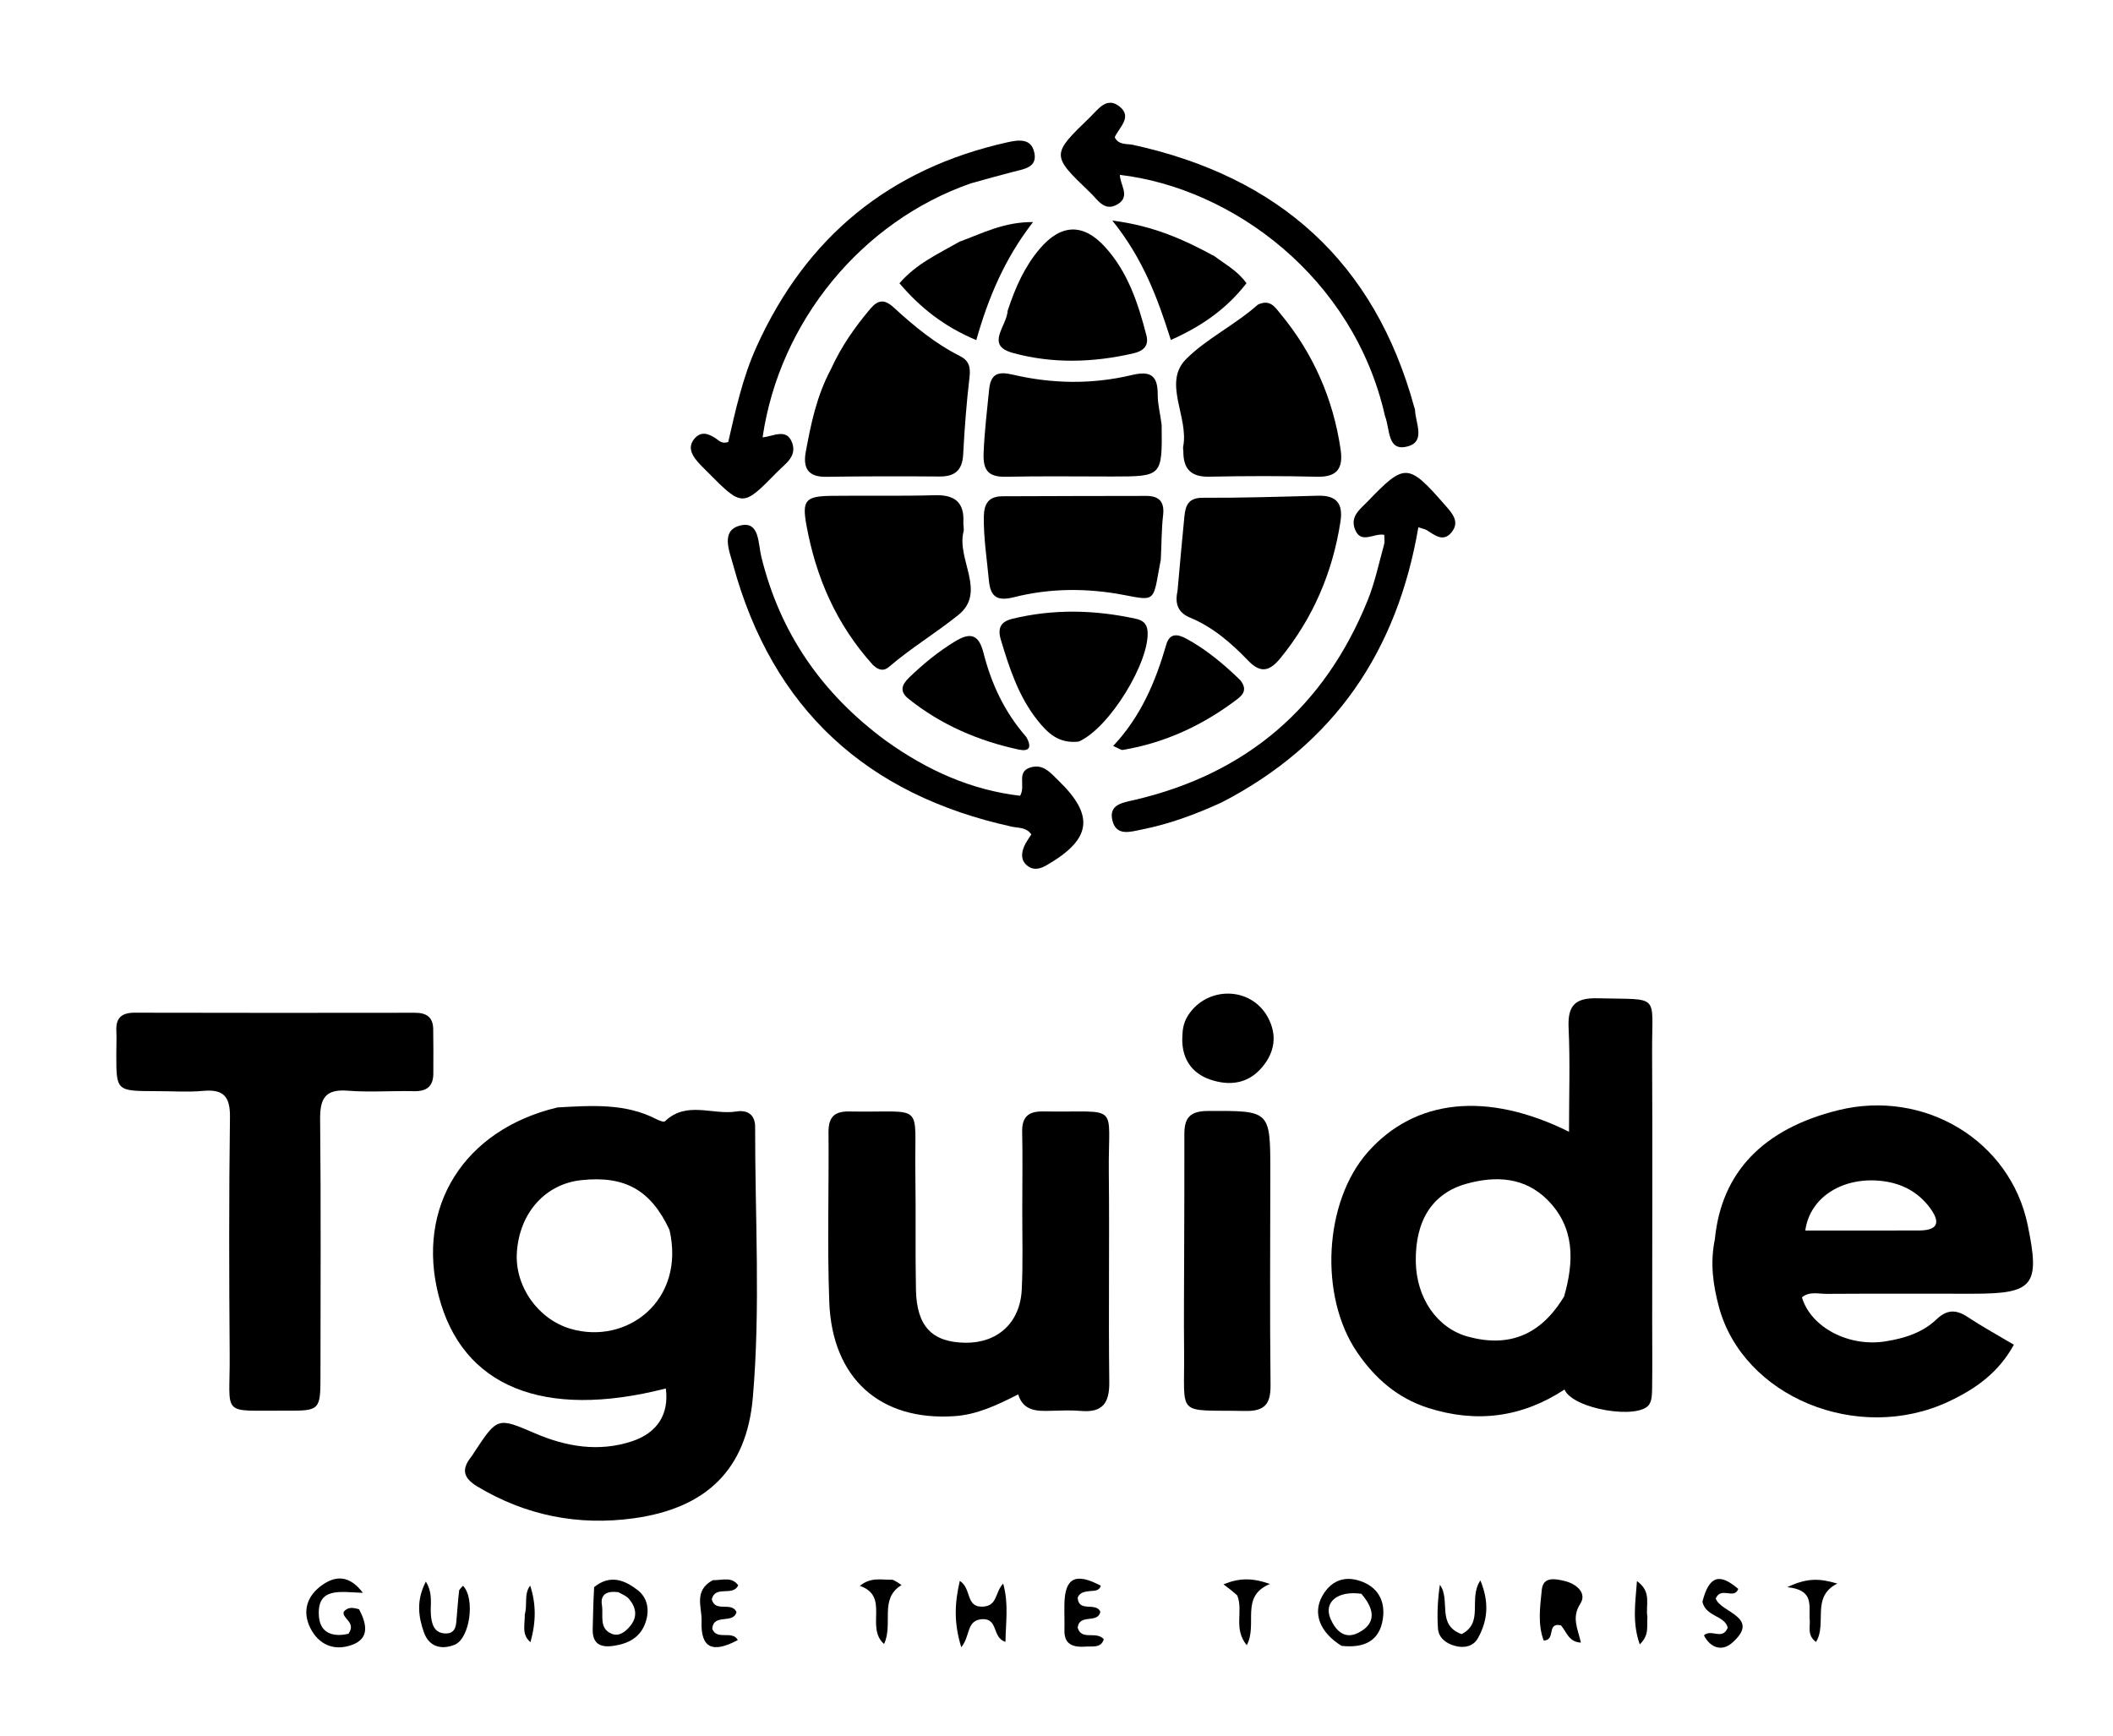 <svg version="1.1" id="Layer_1" xmlns="http://www.w3.org/2000/svg" xmlns:xlink="http://www.w3.org/1999/xlink" x="0px" y="0px"
	 width="100%" viewBox="0 0 448 368" enable-background="new 0 0 448 368" xml:space="preserve">
<path fill="#000000" opacity="1" stroke="none" 
	d="
M118.194,234.804 
	C125.607,234.389 132.608,233.907 139.145,237.28 
	C139.714,237.574 140.745,237.979 140.99,237.742 
	C145.549,233.333 151.124,236.473 156.147,235.661 
	C158.409,235.295 160.107,236.285 160.103,238.922 
	C160.074,258.058 161.263,277.254 159.617,296.31 
	C158.29,311.671 149.664,319.812 134.333,321.922 
	C122.669,323.527 111.516,321.367 101.239,315.195 
	C98.142,313.335 97.818,311.484 99.94,308.838 
	C100.147,308.579 100.31,308.285 100.493,308.007 
	C105.481,300.439 105.465,300.476 113.498,303.925 
	C120.096,306.757 126.917,307.89 133.904,305.621 
	C139.42,303.829 141.886,299.79 141.168,294.393 
	C115.191,301.045 97.966,294.009 93,274.719 
	C88.156,255.904 98.324,239.539 118.194,234.804 
M141.947,260.776 
	C137.999,252.326 132.518,249.231 123.256,250.22 
	C115.61,251.036 110.145,257.15 109.589,265.51 
	C109.103,272.827 114.184,279.756 120.976,281.741 
	C132.942,285.236 145.39,275.726 141.947,260.776 
z"/>
<path fill="#000000" opacity="1" stroke="none" 
	d="
M350.298,279.999 
	C350.303,284.993 350.352,289.487 350.285,293.979 
	C350.265,295.279 350.313,296.851 349.641,297.82 
	C347.408,301.043 333.529,298.815 331.701,294.617 
	C322.695,300.549 312.994,301.787 302.754,298.501 
	C296.294,296.427 291.514,292.243 287.749,286.731 
	C279.612,274.818 280.684,254.771 290.042,244.232 
	C300.012,233.004 315.234,231.309 332.663,239.963 
	C332.663,232.373 332.91,225.136 332.576,217.927 
	C332.354,213.135 333.977,211.533 338.805,211.662 
	C352.211,212.022 350.216,210.454 350.279,223.082 
	C350.373,241.888 350.3,260.694 350.298,279.999 
M331.631,274.86 
	C333.723,267.484 333.969,260.323 328.113,254.426 
	C323.266,249.545 317.105,249.275 310.941,250.982 
	C303.642,253.005 300.058,258.837 300.178,267.459 
	C300.287,275.258 304.727,281.642 311.276,283.414 
	C319.907,285.75 326.684,283.11 331.631,274.86 
z"/>
<path fill="#000000" opacity="1" stroke="none" 
	d="
M363.59,262.736 
	C364.978,248.495 373.9,239.306 389.76,235.389 
	C408.038,230.876 426.183,241.851 429.898,259.665 
	C432.59,272.577 431.206,274.312 418.242,274.305 
	C407.922,274.299 397.602,274.269 387.282,274.33 
	C385.535,274.34 383.628,273.753 382.048,275.071 
	C383.934,281.42 391.937,285.641 399.739,284.408 
	C403.741,283.775 407.594,282.587 410.579,279.736 
	C412.792,277.622 414.743,277.614 417.195,279.244 
	C420.216,281.251 423.414,282.992 426.979,285.112 
	C423.719,291.089 418.791,294.516 413.2,297.144 
	C393.898,306.217 369.495,296.167 364.411,276.963 
	C363.226,272.485 362.534,267.843 363.59,262.736 
M406.94,260.895 
	C411.433,260.844 411.181,258.714 409.051,255.917 
	C406.609,252.711 403.256,250.962 399.312,250.439 
	C391.041,249.34 383.749,253.633 382.757,260.907 
	C390.587,260.907 398.327,260.907 406.94,260.895 
z"/>
<path fill="#000000" opacity="1" stroke="none" 
	d="
M216.744,256 
	C216.747,250.341 216.838,245.18 216.721,240.023 
	C216.648,236.798 218.036,235.599 221.205,235.653 
	C237.74,235.937 234.932,233.466 235.091,248.582 
	C235.248,263.392 235.004,278.207 235.191,293.017 
	C235.248,297.507 233.749,299.555 229.152,299.152 
	C227.004,298.964 224.826,299.073 222.664,299.132 
	C219.763,299.212 216.963,299.153 215.872,295.649 
	C211.336,297.956 207.127,299.939 202.37,300.26 
	C186.642,301.322 176.431,292.291 175.823,276.061 
	C175.375,264.094 175.766,252.098 175.662,240.116 
	C175.635,236.956 176.803,235.6 180.04,235.661 
	C196.456,235.97 193.821,233.257 194.075,249.023 
	C194.206,257.176 194.035,265.334 194.202,273.486 
	C194.359,281.199 197.606,284.569 204.578,284.694 
	C211.45,284.817 216.277,280.507 216.629,273.472 
	C216.912,267.827 216.724,262.158 216.744,256 
z"/>
<path fill="#000000" opacity="1" stroke="none" 
	d="
M33.048,231.351 
	C24.663,231.329 24.661,231.329 24.659,223.544 
	C24.658,221.879 24.747,220.211 24.668,218.551 
	C24.534,215.77 25.847,214.713 28.557,214.719 
	C48.367,214.765 68.178,214.762 87.989,214.733 
	C90.414,214.729 91.815,215.67 91.85,218.18 
	C91.894,221.341 91.895,224.503 91.873,227.665 
	C91.854,230.391 90.41,231.422 87.734,231.358 
	C83.076,231.247 78.389,231.627 73.757,231.257 
	C68.952,230.872 67.828,232.907 67.874,237.338 
	C68.062,255.482 67.957,273.63 67.946,291.775 
	C67.941,298.942 67.806,299.143 60.74,299.098 
	C46.54,299.007 48.796,300.597 48.697,287.342 
	C48.571,270.528 48.528,253.712 48.757,236.901 
	C48.818,232.45 47.364,230.892 43.022,231.298 
	C39.887,231.591 36.702,231.352 33.048,231.351 
z"/>
<path fill="#000000" opacity="1" stroke="none" 
	d="
M251.07,265 
	C251.089,256.504 251.135,248.508 251.11,240.511 
	C251.099,237.13 252.183,235.573 256.053,235.557 
	C269.335,235.502 269.337,235.338 269.333,248.626 
	C269.329,263.619 269.209,278.614 269.382,293.605 
	C269.429,297.668 268.183,299.243 263.984,299.162 
	C249.105,298.875 251.206,300.674 251.053,286.49 
	C250.978,279.494 251.059,272.497 251.07,265 
z"/>
<path fill="#000000" opacity="1" stroke="none" 
	d="
M176.159,78.305 
	C178.408,73.38 181.275,69.318 184.515,65.485 
	C186.129,63.575 187.483,63.364 189.462,65.175 
	C193.757,69.107 198.247,72.838 203.504,75.476 
	C205.447,76.451 205.81,77.837 205.559,79.968 
	C204.917,85.407 204.499,90.881 204.213,96.352 
	C204.036,99.727 202.458,101.054 199.179,101.03 
	C191.189,100.971 183.197,100.967 175.208,101.097 
	C171.294,101.161 170.206,99.224 170.847,95.763 
	C171.938,89.871 173.126,84.003 176.159,78.305 
z"/>
<path fill="#000000" opacity="1" stroke="none" 
	d="
M266.719,64.579 
	C269.315,63.378 270.358,65.164 271.478,66.518 
	C278.411,74.899 282.645,84.485 284.233,95.256 
	C284.811,99.181 283.621,101.185 279.268,101.079 
	C271.631,100.893 263.984,100.915 256.346,101.069 
	C252.473,101.148 250.879,99.376 250.897,95.721 
	C250.899,95.39 250.788,95.044 250.851,94.729 
	C252.108,88.467 246.478,81.191 251.444,76.17 
	C255.706,71.861 261.707,68.997 266.719,64.579 
z"/>
<path fill="#000000" opacity="1" stroke="none" 
	d="
M185.099,141.014 
	C177.279,132.353 172.999,122.383 170.985,111.372 
	C170.021,106.102 170.763,105.21 176.199,105.135 
	C183.522,105.033 190.851,105.217 198.169,105 
	C202.379,104.875 204.468,106.439 204.254,110.743 
	C204.221,111.406 204.437,112.112 204.282,112.734 
	C202.806,118.623 209.205,125.52 203.22,130.361 
	C198.492,134.185 193.157,137.38 188.484,141.394 
	C187.42,142.308 186.371,142.191 185.099,141.014 
z"/>
<path fill="#000000" opacity="1" stroke="none" 
	d="
M249.654,125.343 
	C250.15,119.814 250.603,114.684 251.112,109.559 
	C251.34,107.258 251.897,105.53 254.968,105.543 
	C263.122,105.578 271.279,105.324 279.433,105.105 
	C283.372,104.999 284.802,106.762 284.203,110.618 
	C282.532,121.385 278.411,131.026 271.51,139.502 
	C269.291,142.228 267.377,142.921 264.649,140.083 
	C261.07,136.359 257.175,132.963 252.292,130.939 
	C249.977,129.979 249.004,128.25 249.654,125.343 
z"/>
<path fill="#000000" opacity="1" stroke="none" 
	d="
M246.112,118.672 
	C245.923,119.774 245.781,120.425 245.665,121.081 
	C244.524,127.557 244.565,127.348 238.262,126.145 
	C230.51,124.664 222.673,124.681 214.988,126.62 
	C211.56,127.484 210.001,126.696 209.666,123.077 
	C209.252,118.608 208.541,114.181 208.589,109.658 
	C208.619,106.783 209.59,105.23 212.561,105.221 
	C222.724,105.192 232.887,105.145 243.05,105.146 
	C245.728,105.146 246.941,106.368 246.601,109.245 
	C246.25,112.213 246.298,115.228 246.112,118.672 
z"/>
<path fill="#000000" opacity="1" stroke="none" 
	d="
M246.295,90.081 
	C246.422,101.025 246.422,101.026 235.803,101.03 
	C228.309,101.032 220.813,100.922 213.323,101.085 
	C209.638,101.165 208.401,99.838 208.545,96.09 
	C208.718,91.588 209.263,87.151 209.702,82.687 
	C210.034,79.314 211.481,78.672 214.717,79.431 
	C223.075,81.392 231.58,81.519 239.937,79.526 
	C244.018,78.552 245.487,79.659 245.459,83.712 
	C245.445,85.68 245.991,87.652 246.295,90.081 
z"/>
<path fill="#000000" opacity="1" stroke="none" 
	d="
M258.981,170.153 
	C253.329,172.729 247.872,174.731 242.14,175.867 
	C239.762,176.339 236.708,177.401 235.861,173.995 
	C234.996,170.514 238.102,170.179 240.544,169.608 
	C264.32,164.049 280.805,149.907 289.962,127.32 
	C291.511,123.5 292.354,119.392 293.467,115.402 
	C293.632,114.813 293.49,114.139 293.49,113.398 
	C291.276,112.958 288.54,115.492 287.273,112.209 
	C286.213,109.46 288.404,107.947 289.986,106.303 
	C297.874,98.105 298.567,98.146 306.446,107.168 
	C307.894,108.826 309.558,110.612 307.776,112.842 
	C306.03,115.027 304.226,113.489 302.527,112.424 
	C302.136,112.179 301.636,112.109 300.72,111.802 
	C296.256,137.896 283.043,157.738 258.981,170.153 
z"/>
<path fill="#000000" opacity="1" stroke="none" 
	d="
M205.841,38.876 
	C182.701,46.935 165.265,68.168 161.688,92.723 
	C163.885,92.575 166.747,90.666 167.933,93.839 
	C169.041,96.802 166.471,98.343 164.776,100.076 
	C157.443,107.576 157.427,107.562 149.917,99.982 
	C149.214,99.273 148.494,98.576 147.843,97.82 
	C146.547,96.316 145.793,94.624 147.323,92.914 
	C148.728,91.343 150.316,91.981 151.805,92.988 
	C152.467,93.436 153.037,94.154 154.399,93.724 
	C155.939,87.01 157.446,80.053 160.396,73.528 
	C170.924,50.238 188.595,35.759 213.555,30.179 
	C215.997,29.633 218.597,29.283 219.283,32.282 
	C220.023,35.51 217.128,35.831 214.878,36.418 
	C211.984,37.174 209.096,37.955 205.841,38.876 
z"/>
<path fill="#000000" opacity="1" stroke="none" 
	d="
M187.883,157.097 
	C196.666,163.373 205.909,167.506 216.283,168.723 
	C217.538,166.583 215.435,163.691 218.424,162.736 
	C221.169,161.859 222.724,163.864 224.39,165.474 
	C232.132,172.957 231.443,177.927 221.929,183.436 
	C220.531,184.245 219.113,184.625 217.762,183.51 
	C216.386,182.373 216.546,180.849 217.167,179.401 
	C217.548,178.511 218.166,177.721 218.661,176.914 
	C217.567,175.362 215.974,175.591 214.555,175.281 
	C183.796,168.559 163.768,150.35 155.443,119.776 
	C154.636,116.809 152.65,112.296 157.184,111.369 
	C161.034,110.583 160.732,115.246 161.401,117.986 
	C165.355,134.177 174.219,147.048 187.883,157.097 
z"/>
<path fill="#000000" opacity="1" stroke="none" 
	d="
M293.648,88.207 
	C287.021,58.816 261.349,39.902 237.437,37.075 
	C237.45,39.173 239.723,41.617 237.005,43.279 
	C234.193,44.999 232.773,42.393 231.194,40.879 
	C222.839,32.874 222.844,32.832 231.114,24.844 
	C232.835,23.183 234.634,20.413 237.35,22.573 
	C240.162,24.811 237.28,26.985 236.344,29.109 
	C237.204,30.817 238.87,30.42 240.25,30.721 
	C271.131,37.471 291.447,55.541 299.858,86.363 
	C299.902,86.524 300.006,86.678 300.009,86.837 
	C300.065,89.624 302.381,93.613 298.419,94.657 
	C294.111,95.792 294.76,91.105 293.648,88.207 
z"/>
<path fill="#000000" opacity="1" stroke="none" 
	d="
M228.716,157.233 
	C224.458,157.733 222.09,155.389 219.977,152.729 
	C215.959,147.673 214,141.669 212.185,135.586 
	C211.438,133.08 212.276,131.77 214.661,131.193 
	C223.386,129.084 232.117,129.29 240.836,131.199 
	C242.169,131.491 243.17,132.11 243.307,133.835 
	C243.812,140.184 235.298,154.34 228.716,157.233 
z"/>
<path fill="#000000" opacity="1" stroke="none" 
	d="
M213.651,65.861 
	C215.287,60.886 217.262,56.509 220.417,52.783 
	C224.928,47.453 229.657,47.265 234.304,52.375 
	C239.131,57.684 241.311,64.311 243.062,71.099 
	C243.677,73.485 242.213,74.483 240.266,74.93 
	C231.731,76.891 223.088,77.143 214.674,74.808 
	C208.834,73.188 213.466,69.192 213.651,65.861 
z"/>
<path fill="#000000" opacity="1" stroke="none" 
	d="
M217.6,156.263 
	C218.929,158.662 218.037,159.369 215.973,158.924 
	C207.417,157.076 199.559,153.697 192.668,148.201 
	C190.659,146.598 191.167,145.203 192.732,143.684 
	C195.722,140.785 198.912,138.173 202.485,135.995 
	C205.7,134.036 207.508,134.458 208.507,138.38 
	C210.16,144.869 212.896,150.894 217.6,156.263 
z"/>
<path fill="#000000" opacity="1" stroke="none" 
	d="
M262.9,144.145 
	C264.424,145.973 263.747,147.154 262.393,148.188 
	C255.141,153.725 247.091,157.484 238.059,159.006 
	C237.671,159.072 237.204,158.671 236.015,158.163 
	C241.893,151.917 245.012,144.509 247.273,136.673 
	C248.009,134.123 249.748,134.441 251.59,135.447 
	C255.707,137.698 259.291,140.651 262.9,144.145 
z"/>
<path fill="#000000" opacity="1" stroke="none" 
	d="
M203.451,51.238 
	C208.415,49.416 212.846,47.045 219.027,47.084 
	C213.042,54.795 209.583,63.006 206.992,72.114 
	C200.194,69.257 195.159,65.293 190.703,60.059 
	C194.308,55.895 198.861,53.863 203.451,51.238 
z"/>
<path fill="#000000" opacity="1" stroke="none" 
	d="
M257.54,54.348 
	C259.928,56.164 262.348,57.373 264.28,60.051 
	C260.195,65.314 255.03,69.074 248.244,72.079 
	C245.416,63.14 242.342,54.847 235.838,46.766 
	C244.569,47.875 250.978,50.783 257.54,54.348 
z"/>
<path fill="#000000" opacity="1" stroke="none" 
	d="
M251.884,215.309 
	C255.932,209.006 265.255,209.118 268.814,215.701 
	C270.822,219.415 270.337,223.075 267.527,226.358 
	C264.485,229.914 260.49,230.231 256.566,228.888 
	C252.623,227.539 250.511,224.369 250.671,219.974 
	C250.726,218.458 250.832,216.977 251.884,215.309 
z"/>
<path fill="#000000" opacity="1" stroke="none" 
	d="
M330.962,344.619 
	C327.816,343.914 329.966,347.757 327.299,347.84 
	C325.994,344.422 326.526,340.665 326.894,337.06 
	C327.184,334.226 329.716,334.743 331.643,335.187 
	C334.192,335.775 336.542,337.729 335.047,340.056 
	C333.164,342.987 334.522,345.285 335.186,348.28 
	C332.553,348.115 332.197,346.06 330.962,344.619 
z"/>
<path fill="#000000" opacity="1" stroke="none" 
	d="
M284.433,348.964 
	C279.831,346.098 278.302,342.102 280.324,338.447 
	C282.043,335.339 284.804,334.032 288.294,335.176 
	C292.197,336.455 293.777,339.506 293.181,343.34 
	C292.465,347.945 289.207,349.488 284.433,348.964 
M288.637,337.923 
	C283.621,337.209 280.553,339.685 282.116,343.265 
	C283.218,345.788 285.136,347.66 288.003,346.189 
	C291.663,344.312 291.642,341.413 288.637,337.923 
z"/>
<path fill="#000000" opacity="1" stroke="none" 
	d="
M76.138,341.209 
	C77.777,344.368 78.405,347.415 74.567,348.785 
	C70.81,350.125 67.542,348.704 65.781,345.154 
	C63.985,341.535 65.17,338.233 68.402,336.003 
	C71.22,334.058 74.091,333.962 76.946,337.721 
	C72.337,337.595 67.089,336.315 67.624,342.787 
	C67.933,346.512 70.983,347.103 73.883,346.396 
	C75.597,343.929 72.502,343.256 72.87,341.726 
	C73.816,340.662 74.799,340.834 76.138,341.209 
z"/>
<path fill="#000000" opacity="1" stroke="none" 
	d="
M125.973,336.501 
	C129.445,333.712 132.512,335.088 135.17,337.123 
	C137.29,338.746 137.756,341.318 136.897,343.917 
	C135.83,347.145 133.297,348.48 130.13,348.957 
	C127.314,349.381 125.572,348.569 125.667,345.37 
	C125.751,342.556 125.773,339.74 125.973,336.501 
M131.089,337.583 
	C128.955,337.289 127.197,337.85 127.621,340.341 
	C127.979,342.439 126.901,345.295 129.733,346.417 
	C131.271,347.027 132.61,345.974 133.593,344.788 
	C135.234,342.807 134.894,340.82 133.331,338.976 
	C132.92,338.491 132.284,338.195 131.089,337.583 
z"/>
<path fill="#000000" opacity="1" stroke="none" 
	d="
M208.118,343.309 
	C204.826,343.658 205.813,346.772 203.811,349.259 
	C202.206,344.069 202.4,339.954 203.497,335.183 
	C206.098,336.88 204.649,340.87 208.447,340.644 
	C211.521,340.461 210.928,337.598 212.695,335.763 
	C213.897,340.078 213.229,343.955 213.183,348.116 
	C210.256,347.245 211.78,343.051 208.118,343.309 
z"/>
<path fill="#000000" opacity="1" stroke="none" 
	d="
M229.733,349.144 
	C226.841,349.265 225.624,348.133 225.683,345.618 
	C225.726,343.802 225.642,341.983 225.675,340.167 
	C225.775,334.522 228.023,333.374 233.396,336.212 
	C233.004,337.47 231.883,337.234 230.971,337.358 
	C229.973,337.493 228.987,337.582 228.487,338.724 
	C228.641,341.984 232.376,339.595 233.302,341.729 
	C232.757,344.346 228.876,342.057 228.484,345.086 
	C229.268,347.949 232.393,345.705 234.027,347.557 
	C233.414,349.557 231.593,348.973 229.733,349.144 
z"/>
<path fill="#000000" opacity="1" stroke="none" 
	d="
M151.106,335.048 
	C153.246,335.047 155.182,334.249 156.52,336.135 
	C155.366,338.586 151.653,336.027 150.905,339.087 
	C151.64,341.984 155.087,339.499 156.155,341.789 
	C155.476,344.457 151.219,341.982 151.019,345.371 
	C152.024,347.903 155.239,345.563 156.433,347.731 
	C151.046,350.62 148.527,349.419 148.748,343.705 
	C148.859,340.823 147,337.276 151.106,335.048 
z"/>
<path fill="#000000" opacity="1" stroke="none" 
	d="
M97.356,337.171 
	C97.728,336.618 98.162,336.217 98.173,336.228 
	C100.794,338.922 99.636,347.422 96.39,348.729 
	C93.499,349.893 90.934,349.096 89.879,346.098 
	C88.736,342.851 88.189,339.402 90.291,335.334 
	C91.861,337.907 91.191,340.187 91.352,342.276 
	C91.503,344.247 91.989,346.137 94.195,346.323 
	C96.879,346.55 96.697,344.252 96.867,342.471 
	C97.025,340.823 97.106,339.167 97.356,337.171 
z"/>
<path fill="#000000" opacity="1" stroke="none" 
	d="
M360.947,339.616 
	C362.359,334.127 364.546,333.453 368.551,336.894 
	C367.626,339.233 364.937,336.291 363.769,338.913 
	C364.684,341.883 373.54,342.854 367.203,348.36 
	C365.158,350.137 362.695,349.507 361.269,346.74 
	C362.848,345.267 365.189,347.903 366.319,345.097 
	C365.639,342.48 361.684,342.828 360.947,339.616 
z"/>
<path fill="#000000" opacity="1" stroke="none" 
	d="
M309.886,346.476 
	C314.713,344.017 311.243,338.989 313.874,335.084 
	C315.823,339.805 315.399,343.695 313.334,347.364 
	C312.36,349.095 310.411,349.502 308.471,348.966 
	C306.583,348.445 305.02,347.291 304.879,345.266 
	C304.667,342.214 304.824,339.137 305.283,336.016 
	C307.655,339.234 304.479,344.503 309.886,346.476 
z"/>
<path fill="#000000" opacity="1" stroke="none" 
	d="
M262.324,338.279 
	C261.383,337.414 260.646,336.855 259.404,335.913 
	C262.74,334.562 265.458,334.504 269.258,335.842 
	C262.817,338.501 266.734,344.323 264.342,348.83 
	C261.428,345.306 263.668,341.642 262.324,338.279 
z"/>
<path fill="#000000" opacity="1" stroke="none" 
	d="
M189.267,334.948 
	C190.135,335.354 190.638,335.715 191.141,336.076 
	C186.35,338.969 189.447,344.283 187.442,348.568 
	C183.405,345.019 188.736,338.456 182.304,336.243 
	C184.668,334.315 186.862,335 189.267,334.948 
z"/>
<path fill="#000000" opacity="1" stroke="none" 
	d="
M383.663,342.941 
	C383.637,339.95 384.311,337.06 378.929,336.524 
	C383.356,334.423 385.981,334.728 389.549,335.756 
	C383.892,338.6 387.454,344.212 385.032,348.145 
	C382.996,346.614 383.933,344.84 383.663,342.941 
z"/>
<path fill="#000000" opacity="1" stroke="none" 
	d="
M349.289,342.859 
	C349.109,344.869 349.759,346.615 347.659,348.652 
	C346.055,344.075 346.709,340.029 347.069,335.231 
	C350.321,337.567 348.836,340.247 349.289,342.859 
z"/>
<path fill="#000000" opacity="1" stroke="none" 
	d="
M111.266,342.304 
	C111.878,340.086 111.042,337.98 112.412,336.195 
	C113.662,340.027 113.695,343.785 112.469,348.189 
	C110.543,346.554 111.299,344.521 111.266,342.304 
z"/>
</svg>
